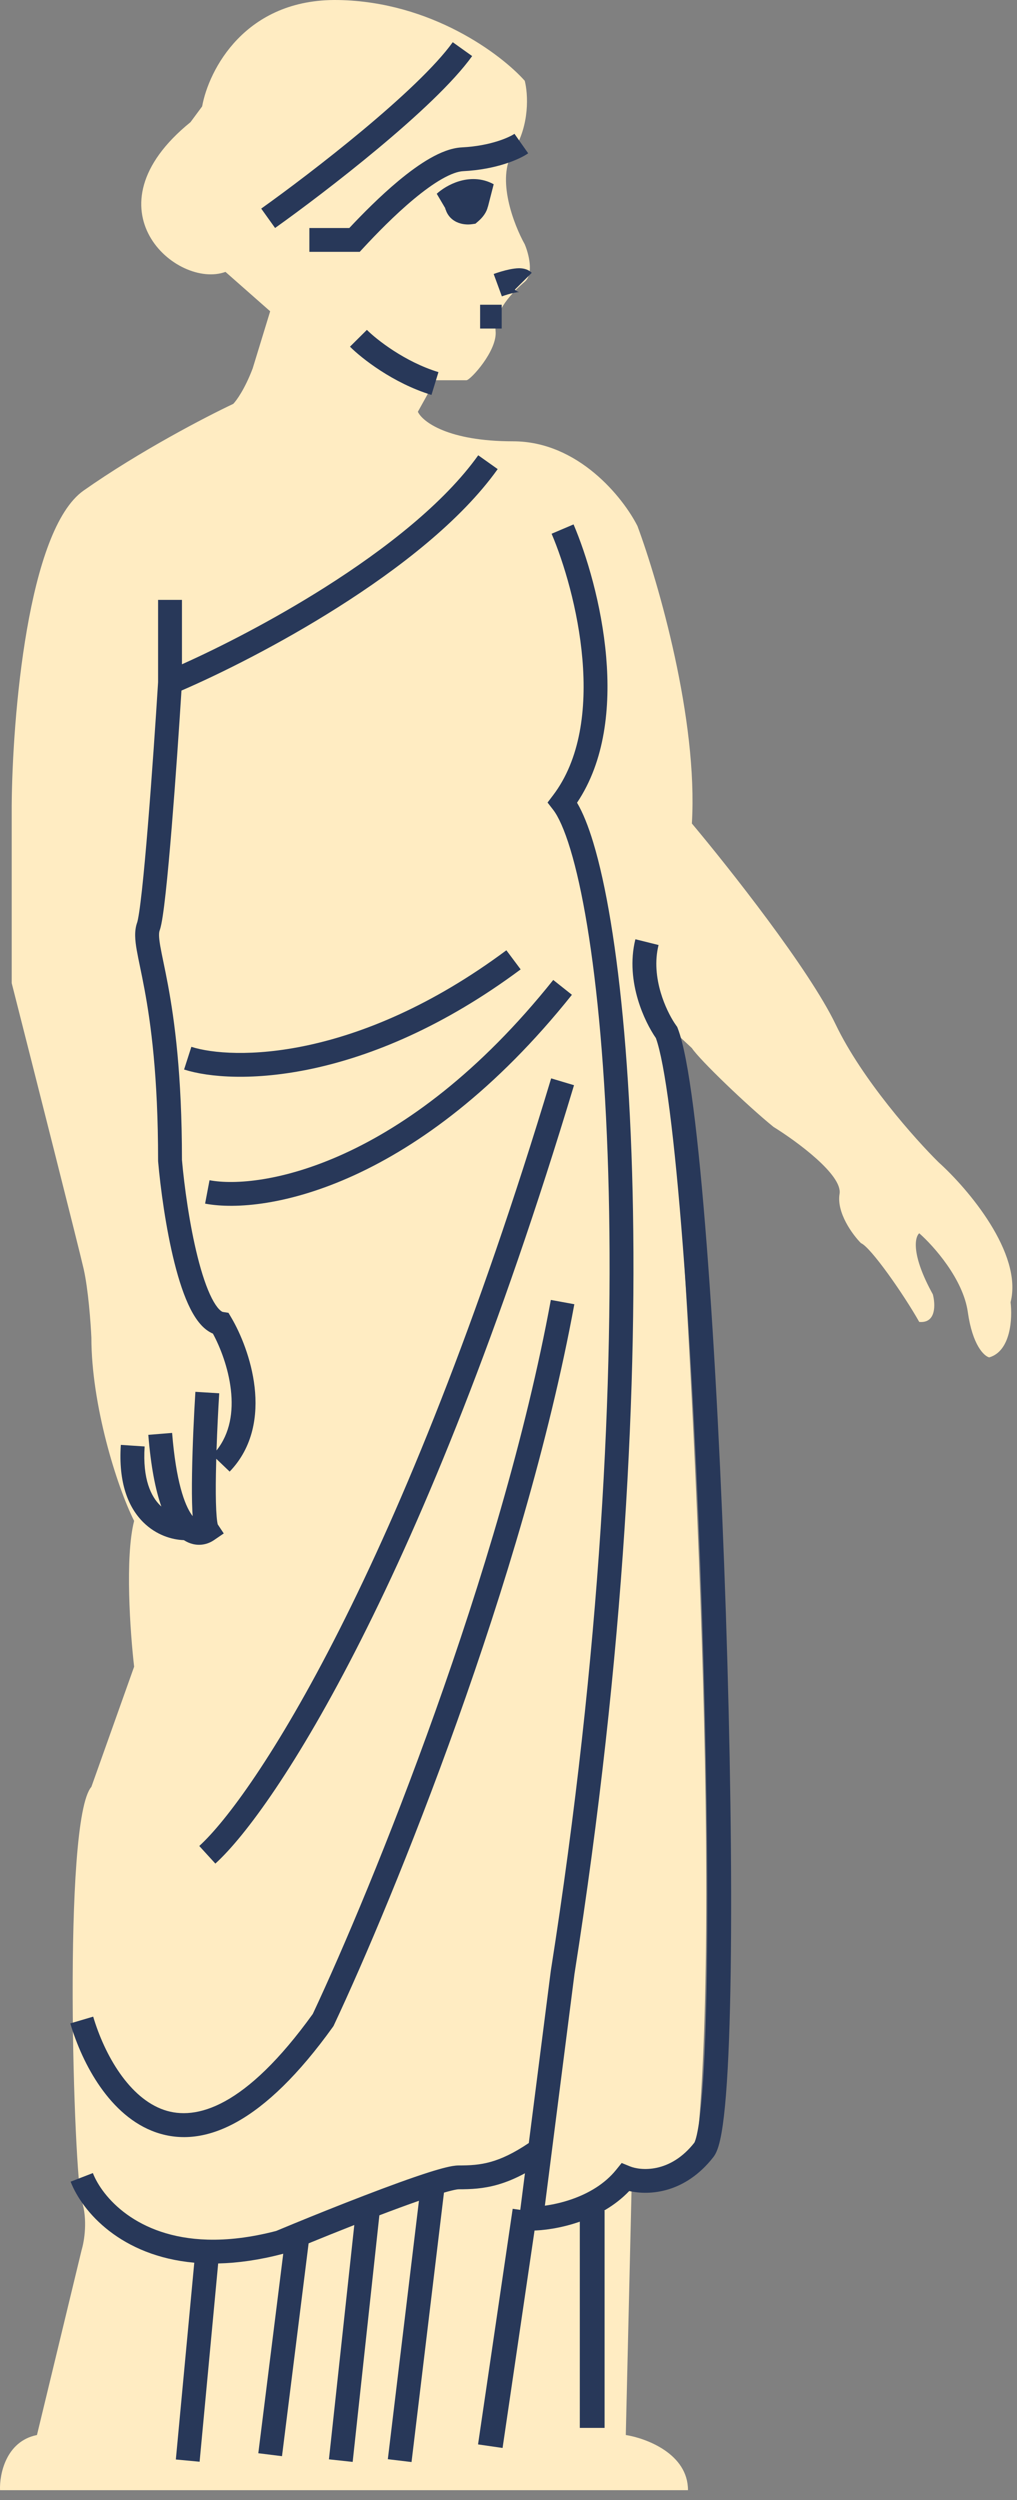 <svg width="81" height="199" viewBox="0 0 81 199" fill="none" xmlns="http://www.w3.org/2000/svg">
<rect x="0" y="0" width="81" height="199" fill="#808080" stroke="none"/>
<path d="M15.172 9.725C6.658 16.625 14.089 23.054 17.958 21.643L21.518 24.779L20.125 29.327C19.506 30.958 18.835 31.888 18.577 32.149C16.462 33.143 11.117 35.913 6.659 39.049C2.201 42.186 0.984 57.083 0.932 64.14V78.254C2.686 85.153 6.288 99.361 6.659 100.992C7.031 102.623 7.227 105.331 7.278 106.481C7.278 111.812 9.29 118.294 10.683 121.065C9.94 123.95 10.374 130.003 10.683 132.669L7.278 142.235C4.957 144.901 5.885 173.285 6.504 175.166C7 176.672 6.711 178.407 6.504 179.087L2.944 193.828C0.468 194.329 -0.048 196.964 0.003 198.218H54.795C54.795 195.333 51.493 194.089 49.842 193.828L50.306 174.069C53.402 174.194 55.001 172.553 55.414 171.716C57.643 151.644 54.898 103.344 53.247 81.704L55.105 83.428C55.724 84.369 59.541 88.028 61.605 89.701C63.462 90.851 67.115 93.528 66.868 95.033C66.62 96.538 67.9 98.274 68.57 98.953C69.344 99.267 71.975 103.031 73.214 105.226C74.576 105.352 74.503 103.815 74.297 103.031C72.564 99.894 72.852 98.483 73.214 98.169C74.349 99.162 76.712 101.807 77.083 104.442C77.454 107.077 78.373 107.944 78.786 108.049C80.519 107.547 80.643 104.912 80.488 103.658C81.479 99.769 77.083 94.615 74.761 92.524C72.904 90.694 68.663 85.938 66.558 81.547C64.453 77.156 58.045 69.054 55.105 65.551C55.6 57.272 52.422 46.315 50.771 41.872C49.636 39.624 46.065 35.129 40.865 35.129C35.664 35.129 33.642 33.561 33.281 32.777L34.674 30.268H37.15C37.46 30.268 39.627 27.915 39.472 26.347C39.317 24.779 40.865 23.211 41.794 22.427C42.536 21.799 42.103 20.179 41.794 19.447C40.916 17.879 39.503 14.21 40.865 12.077C42.227 9.944 42.051 7.425 41.794 6.431C39.936 4.341 34.364 0.127 26.935 0.002C19.506 -0.123 16.616 5.595 16.1 8.47L15.172 9.725Z" fill="#FFECC2"/>
<path d="M42.787 176.104L40.028 194.859L38.074 194.576L40.833 175.821L42.787 176.104ZM48.153 175.962V193.262H46.179V175.962H48.153Z" fill="#283859"/>
<path d="M35.419 16.663C35.988 16.142 37.467 15.288 38.832 16.038H37.436C37.798 16.194 38.305 16.694 37.436 17.444C37.074 17.496 36.35 17.413 36.35 16.663C36.194 16.611 35.791 16.538 35.419 16.663Z" fill="#283859"/>
<path d="M45.682 41.743C46.706 44.143 47.925 48.117 48.281 52.309C48.617 56.258 48.199 60.558 45.959 63.896C46.431 64.696 46.86 65.775 47.251 67.067C47.757 68.74 48.228 70.86 48.644 73.385C49.478 78.437 50.103 85.171 50.344 93.316C50.827 109.604 49.775 131.589 45.75 157.156L45.751 157.156L43.397 175.573C44.026 175.486 44.778 175.326 45.551 175.055C46.855 174.599 48.152 173.859 49.069 172.724L49.514 172.174L50.171 172.442C50.992 172.779 53.367 173.034 55.312 170.545C55.291 170.572 55.333 170.522 55.402 170.3C55.464 170.1 55.528 169.823 55.592 169.463C55.72 168.744 55.833 167.764 55.929 166.545C56.121 164.112 56.241 160.803 56.296 156.888C56.405 149.063 56.254 138.868 55.912 128.514C55.571 118.16 55.039 107.659 54.388 99.225C54.063 95.007 53.709 91.314 53.335 88.419C52.968 85.578 52.591 83.603 52.239 82.633C51.773 81.959 51.192 80.867 50.804 79.561C50.393 78.174 50.178 76.481 50.606 74.765L52.452 75.224C52.13 76.514 52.279 77.848 52.628 79.023C52.934 80.053 53.379 80.911 53.722 81.436L53.862 81.64L53.934 81.74L53.979 81.854C54.438 83.035 54.846 85.275 55.221 88.176C55.601 91.117 55.958 94.846 56.285 99.08C56.938 107.55 57.471 118.079 57.814 128.451C58.156 138.823 58.308 149.05 58.197 156.915C58.142 160.845 58.022 164.201 57.825 166.694C57.727 167.938 57.608 168.988 57.465 169.794C57.393 170.196 57.313 170.557 57.219 170.859C57.133 171.14 57.009 171.459 56.812 171.711C54.59 174.554 51.781 174.788 50.117 174.405C48.964 175.612 47.521 176.376 46.182 176.845C44.669 177.374 43.218 177.556 42.306 177.556H41.227L41.809 172.994C41.032 173.415 40.322 173.704 39.645 173.898C38.492 174.229 37.489 174.268 36.523 174.268C36.473 174.268 36.301 174.288 35.963 174.371C35.787 174.413 35.585 174.468 35.36 174.534L32.777 195.979L30.889 195.753L33.367 175.183C32.414 175.515 31.335 175.913 30.215 176.34L28.089 195.968L26.198 195.764L28.218 177.111C26.949 177.609 25.696 178.114 24.58 178.571L22.46 195.513L20.573 195.278L22.559 179.398L22.54 179.404C20.655 179.899 18.937 180.137 17.377 180.172L15.898 195.954L14.005 195.777L15.473 180.112C9.644 179.59 6.559 176.071 5.624 173.662L7.397 172.977C8.122 174.844 10.854 178.118 16.538 178.275C18.112 178.319 19.924 178.124 21.994 177.585C22.405 177.414 22.858 177.226 23.343 177.026C24.999 176.345 27.028 175.53 28.991 174.776C30.919 174.035 32.8 173.346 34.204 172.902C34.694 172.747 35.138 172.619 35.512 172.528C35.862 172.443 36.226 172.371 36.523 172.371C37.432 172.371 38.224 172.332 39.12 172.075C39.943 171.84 40.898 171.406 42.117 170.586L43.864 156.917L43.866 156.903L43.868 156.889C47.879 131.42 48.922 109.542 48.443 93.372C48.204 85.285 47.584 78.639 46.768 73.693C46.36 71.219 45.905 69.185 45.43 67.615C44.947 66.02 44.469 64.992 44.055 64.457L43.61 63.883L44.049 63.305C46.218 60.449 46.725 56.454 46.386 52.469C46.049 48.508 44.89 44.731 43.933 42.486L45.682 41.743ZM45.743 103.817C41.72 125.727 31.302 151.196 26.598 161.197L26.561 161.275L26.511 161.346C21.033 168.977 16.304 171.072 12.438 169.742C10.576 169.102 9.105 167.71 7.998 166.134C6.886 164.553 6.09 162.718 5.599 161.064L7.422 160.525C7.869 162.028 8.585 163.666 9.555 165.045C10.528 166.43 11.707 167.484 13.057 167.949C15.607 168.826 19.537 167.773 24.913 160.31C29.605 150.319 39.902 125.096 43.872 103.475L45.743 103.817ZM45.718 86.383C39.765 106.155 33.792 120.573 28.734 130.573C23.693 140.54 19.526 146.187 17.152 148.343L15.871 146.941C17.979 145.026 22.02 139.635 27.036 129.718C32.036 119.833 37.97 105.521 43.897 85.838L45.718 86.383ZM39.639 37.341C36.716 41.44 31.782 45.264 26.887 48.36C22.252 51.293 17.565 53.626 14.453 54.97C14.268 57.912 13.982 62.106 13.68 65.806C13.519 67.781 13.353 69.623 13.195 71.059C13.117 71.777 13.039 72.401 12.964 72.895C12.895 73.357 12.815 73.79 12.716 74.065C12.653 74.238 12.633 74.543 12.764 75.303C12.826 75.665 12.914 76.088 13.022 76.61C13.129 77.127 13.253 77.727 13.382 78.423C13.899 81.211 14.489 85.484 14.492 92.327C14.673 94.384 15.088 97.465 15.742 100.065C16.072 101.378 16.451 102.52 16.867 103.337C17.075 103.745 17.274 104.033 17.45 104.217C17.583 104.355 17.674 104.405 17.721 104.423L17.754 104.432L18.198 104.502L18.425 104.888C19.156 106.126 20.023 108.186 20.278 110.412C20.533 112.644 20.183 115.174 18.292 117.141L17.224 116.12C17.212 116.524 17.203 116.924 17.197 117.315C17.178 118.421 17.182 119.431 17.221 120.202C17.24 120.589 17.267 120.898 17.3 121.12C17.316 121.226 17.33 121.298 17.342 121.342L17.821 122.062L17.05 122.59C16.616 122.887 16.027 123.061 15.381 122.912C15.121 122.852 14.875 122.744 14.643 122.595C13.717 122.567 12.463 122.208 11.425 121.187C10.211 119.993 9.422 118.025 9.623 115.013L11.52 115.139C11.345 117.763 12.043 119.131 12.761 119.836C12.79 119.865 12.821 119.892 12.851 119.92C12.38 118.585 12.015 116.733 11.812 114.213L13.708 114.061C14.018 117.907 14.694 119.776 15.274 120.589C15.297 120.623 15.322 120.653 15.345 120.682C15.336 120.558 15.328 120.428 15.321 120.295C15.28 119.463 15.276 118.405 15.295 117.284C15.331 115.036 15.457 112.468 15.562 110.789L17.46 110.907C17.385 112.115 17.299 113.786 17.244 115.457C18.33 114.093 18.588 112.372 18.388 110.628C18.189 108.89 17.544 107.239 16.959 106.158C16.614 106.01 16.32 105.782 16.077 105.53C15.725 105.163 15.428 104.698 15.172 104.197C14.661 103.194 14.24 101.893 13.897 100.527C13.207 97.782 12.779 94.573 12.594 92.456L12.591 92.414V92.374C12.591 85.622 12.01 81.453 11.512 78.768C11.387 78.093 11.267 77.51 11.16 76.994C11.054 76.483 10.959 76.025 10.889 75.625C10.757 74.859 10.678 74.106 10.928 73.419C10.953 73.349 11.01 73.101 11.084 72.612C11.153 72.155 11.227 71.559 11.305 70.853C11.459 69.442 11.624 67.621 11.784 65.652C12.104 61.729 12.408 57.243 12.591 54.298V47.751H14.492V52.878C17.497 51.532 21.706 49.392 25.869 46.759C30.705 43.699 35.385 40.034 38.089 36.241L39.639 37.341ZM45.551 79.186C33.399 94.401 21.212 96.73 16.335 95.81L16.688 93.947C20.671 94.697 32.206 92.851 44.064 78.005L45.551 79.186ZM41.468 77.164C29.148 86.323 18.61 86.396 14.661 85.135L15.241 83.328C18.483 84.364 28.391 84.52 40.331 75.643L41.468 77.164ZM29.221 26.258C29.977 27.016 32.234 28.802 34.921 29.622L34.365 31.436C31.301 30.501 28.785 28.509 27.874 27.596L29.221 26.258ZM39.958 24.256V26.153H38.239V24.256H39.958ZM41.328 21.352C41.451 21.352 41.604 21.36 41.763 21.398C41.915 21.434 42.149 21.515 42.352 21.717L41.004 23.056C41.143 23.196 41.285 23.233 41.321 23.242C41.364 23.252 41.377 23.249 41.343 23.249C41.275 23.25 41.152 23.264 40.975 23.3C40.63 23.371 40.231 23.497 39.972 23.591L39.319 21.809C39.633 21.695 40.126 21.538 40.59 21.443C40.819 21.396 41.08 21.355 41.328 21.352ZM42.068 12.203C41.375 12.688 39.527 13.494 36.88 13.627C36.475 13.647 35.908 13.842 35.192 14.25C34.493 14.649 33.734 15.205 32.966 15.843C31.431 17.118 29.94 18.656 28.933 19.743L28.651 20.047H24.64V18.15H27.821C28.838 17.067 30.263 15.62 31.748 14.386C32.563 13.709 33.417 13.078 34.247 12.604C35.06 12.14 35.938 11.775 36.784 11.732C39.139 11.614 40.625 10.896 40.975 10.651L42.068 12.203ZM37.605 4.464C36.088 6.577 33.121 9.308 30.11 11.818C27.075 14.349 23.905 16.728 21.909 18.148L20.805 16.605C22.768 15.207 25.898 12.858 28.891 10.363C31.909 7.847 34.699 5.254 36.059 3.36L37.605 4.464ZM36.569 14.425C37.355 14.189 38.349 14.135 39.321 14.666L38.864 16.446H38.857C38.757 16.9 38.455 17.302 38.077 17.625L37.867 17.806L37.592 17.846C37.293 17.889 36.815 17.887 36.364 17.673C36.124 17.559 35.874 17.375 35.688 17.091C35.584 16.934 35.513 16.763 35.468 16.584L34.784 15.424C35.16 15.081 35.798 14.657 36.569 14.425Z" fill="#283859"/>
</svg>
